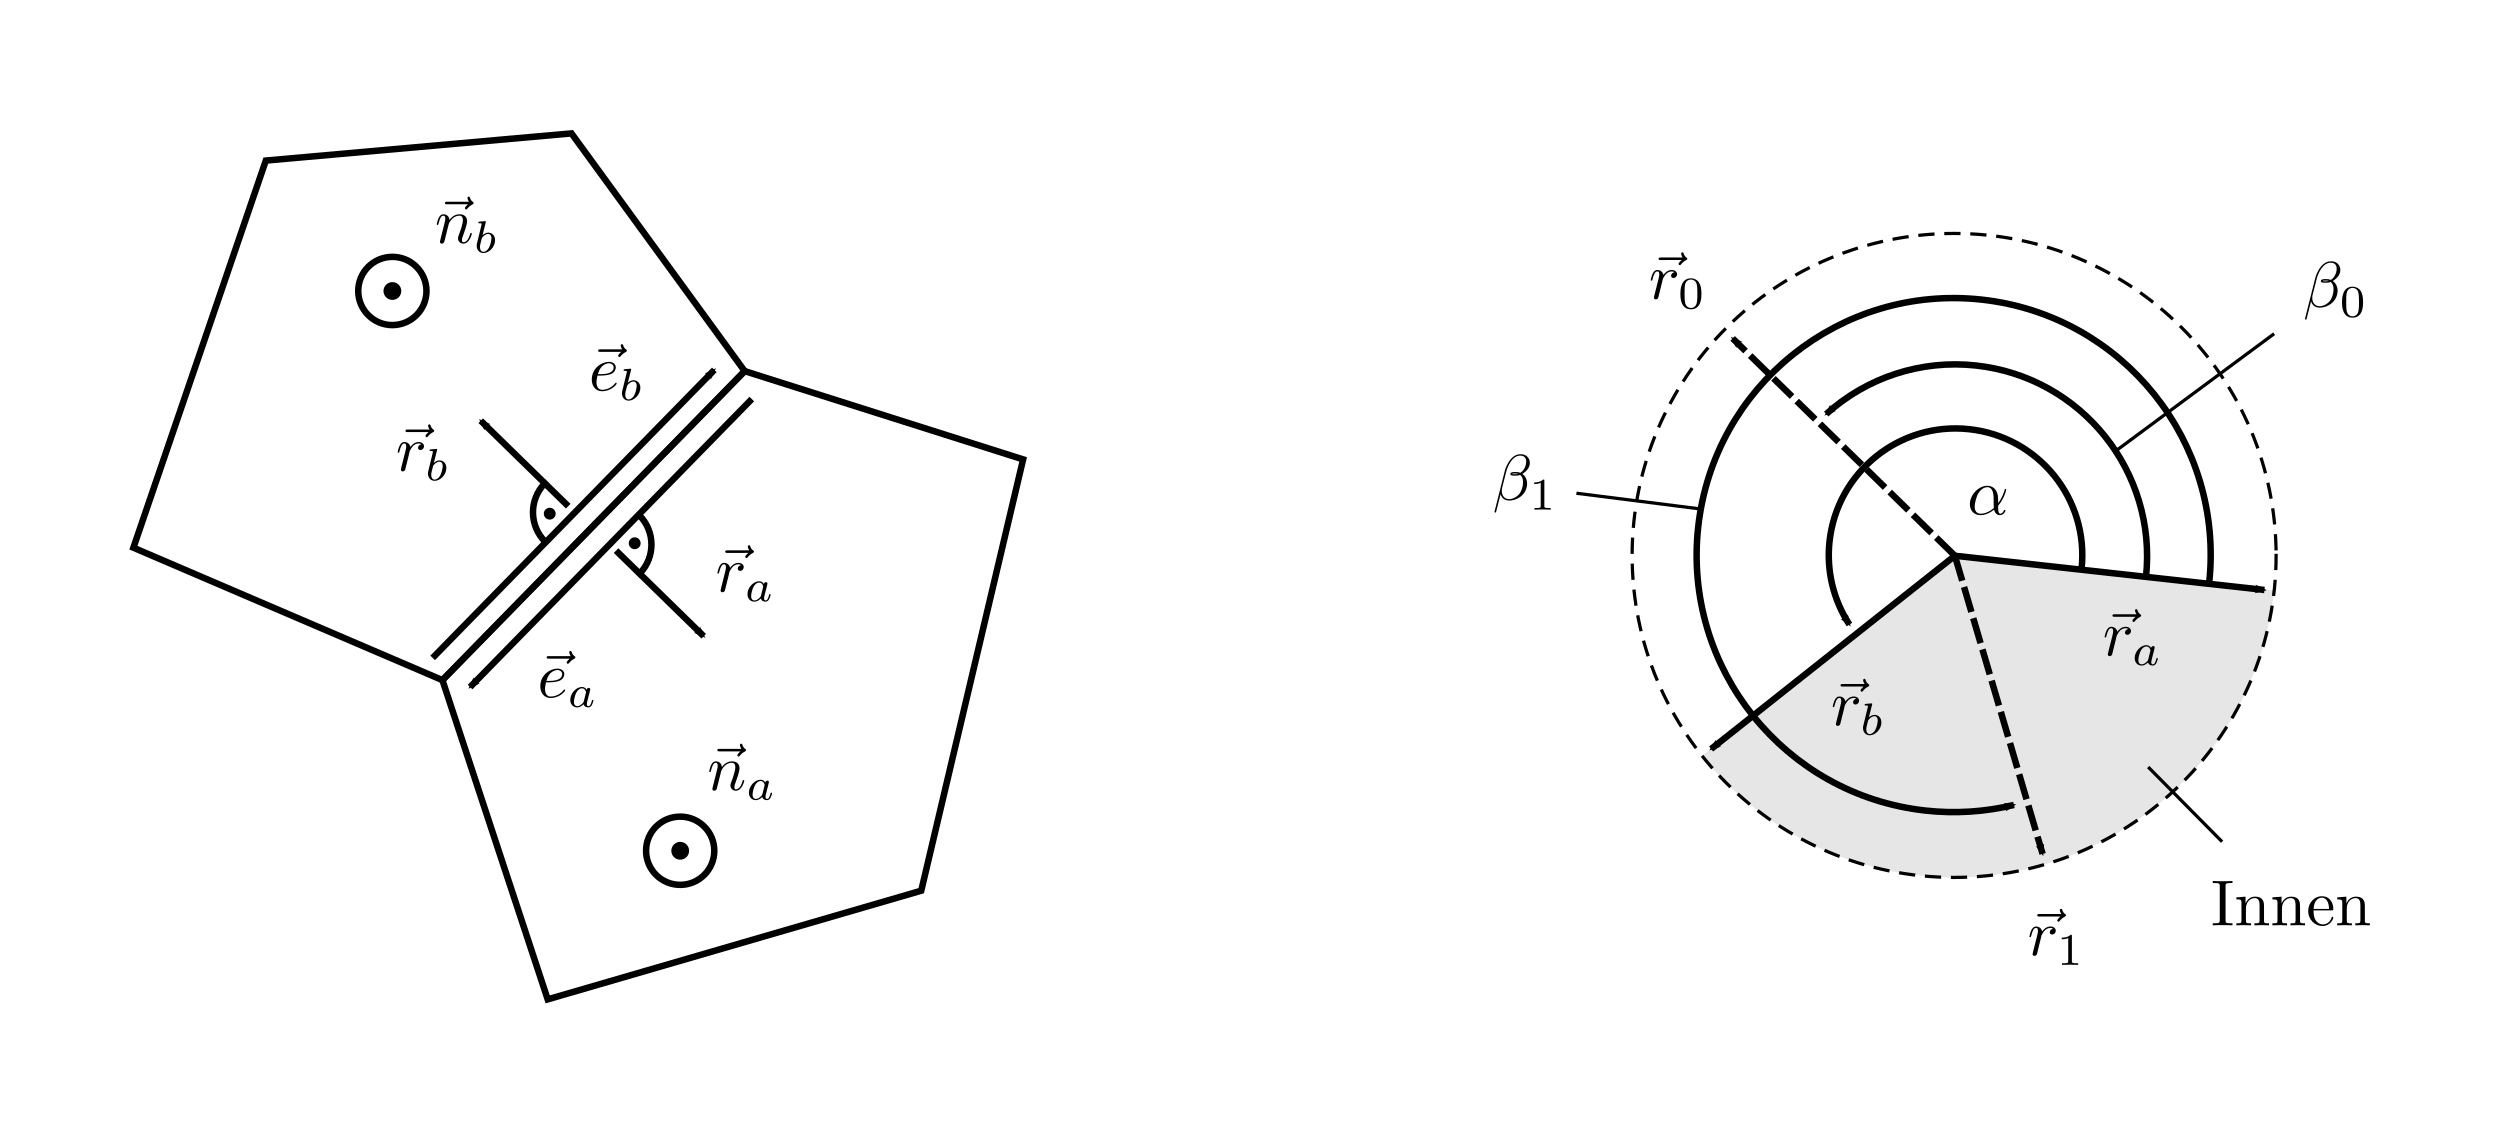 <?xml version="1.0" encoding="UTF-8" standalone="no"?>
<!-- Created with Inkscape (http://www.inkscape.org/) -->

<svg
   xmlns:ns0="http://www.iki.fi/pav/software/textext/"
   xmlns:dc="http://purl.org/dc/elements/1.1/"
   xmlns:cc="http://creativecommons.org/ns#"
   xmlns:rdf="http://www.w3.org/1999/02/22-rdf-syntax-ns#"
   xmlns:svg="http://www.w3.org/2000/svg"
   xmlns="http://www.w3.org/2000/svg"
   xmlns:xlink="http://www.w3.org/1999/xlink"
   xmlns:sodipodi="http://sodipodi.sourceforge.net/DTD/sodipodi-0.dtd"
   xmlns:inkscape="http://www.inkscape.org/namespaces/inkscape"
   width="384.198"
   height="174.08"
   id="svg2"
   version="1.1"
   inkscape:version="0.48.4 r9939"
   sodipodi:docname="boolean_kombination_regionen.svg">
  <sodipodi:namedview
     id="base"
     pagecolor="#ffffff"
     bordercolor="#666666"
     borderopacity="1.0"
     inkscape:pageopacity="0.0"
     inkscape:pageshadow="2"
     inkscape:zoom="0.92"
     inkscape:cx="370.6909"
     inkscape:cy="-38.828951"
     inkscape:document-units="px"
     inkscape:current-layer="layer1"
     showgrid="false"
     inkscape:object-nodes="true"
     inkscape:snap-object-midpoints="true"
     inkscape:object-paths="true"
     inkscape:snap-smooth-nodes="false"
     inkscape:window-width="923"
     inkscape:window-height="768"
     inkscape:window-x="907"
     inkscape:window-y="151"
     inkscape:window-maximized="0"
     showguides="false"
     inkscape:guide-bbox="true"
     fit-margin-top="20"
     fit-margin-left="20"
     fit-margin-right="20"
     fit-margin-bottom="20">
    <sodipodi:guide
       orientation="1,0"
       position="314.708,143.886"
       id="guide4273" />
    <sodipodi:guide
       orientation="0,1"
       position="265.208,94.386"
       id="guide4275" />
  </sodipodi:namedview>
  <defs
     id="defs4">
    <marker
       inkscape:stockid="Arrow2Mend"
       orient="auto"
       refY="0"
       refX="0"
       id="Arrow2Mend"
       style="overflow:visible">
      <path
         id="path3824"
         style="fill-rule:evenodd;stroke-width:0.625;stroke-linejoin:round"
         d="M 8.719,4.034 -2.207,0.016 8.719,-4.002 c -1.745,2.372 -1.735,5.617 -6e-7,8.035 z"
         transform="scale(-0.6,-0.6)"
         inkscape:connector-curvature="0" />
    </marker>
    <marker
       inkscape:stockid="Arrow2Mend"
       orient="auto"
       refY="0"
       refX="0"
       id="Arrow2Mend-2"
       style="overflow:visible">
      <path
         inkscape:connector-curvature="0"
         id="path3824-1"
         style="fill-rule:evenodd;stroke-width:0.625;stroke-linejoin:round"
         d="M 8.719,4.034 -2.207,0.016 8.719,-4.002 c -1.745,2.372 -1.735,5.617 -6e-7,8.035 z"
         transform="scale(-0.6,-0.6)" />
    </marker>
  </defs>
  <g
     inkscape:label="Ebene 1"
     inkscape:groupmode="layer"
     id="layer1"
     transform="translate(-51.221,-38.882)">
    <path
       transform="matrix(0.949,0,0,0.949,5.143,-25.096)"
       d="m 416.83,163.063 c -3.148,28.625 -28.906,49.278 -57.531,46.13 -13.825,-1.521 -26.47,-8.501 -35.123,-19.391 L 365,157.362 z"
       sodipodi:ry="52.142857"
       sodipodi:rx="52.142857"
       sodipodi:cy="157.36218"
       sodipodi:cx="365"
       id="path6083"
       style="fill:#e6e6e6;stroke:none"
       sodipodi:type="arc"
       sodipodi:start="0.10954464"
       sodipodi:end="2.4701315" />
    <path
       style="fill:none;stroke:#000000;stroke-width:1px;stroke-linecap:butt;stroke-linejoin:miter;stroke-opacity:1"
       d="M 165.659,95.914 139.043,59.382 92.074,63.557 71.721,123.052 119.212,143.405 z"
       id="path2985"
       inkscape:connector-curvature="0"
       sodipodi:nodetypes="cccccc" />
    <path
       sodipodi:nodetypes="cccccc"
       inkscape:connector-curvature="0"
       id="path2987"
       d="m 119.212,143.405 16.178,49.057 57.407,-16.7 15.656,-66.279 -42.794,-13.569 z"
       style="fill:none;stroke:#000000;stroke-width:1px;stroke-linecap:butt;stroke-linejoin:miter;stroke-opacity:1" />
    <g
       id="g2995"
       transform="matrix(0.912,0,0,0.912,6.317,5.232)">
      <path
         transform="matrix(0.947,0,0,0.947,5.769,5.226)"
         d="m 121.786,85.219 c 0,3.353 -2.718,6.071 -6.071,6.071 -3.353,0 -6.071,-2.718 -6.071,-6.071 0,-3.353 2.718,-6.071 6.071,-6.071 3.353,0 6.071,2.718 6.071,6.071 z"
         sodipodi:ry="6.0714288"
         sodipodi:rx="6.0714288"
         sodipodi:cy="85.219322"
         sodipodi:cx="115.71429"
         id="path2991"
         style="fill:none;stroke:#000000;stroke-width:1.158"
         sodipodi:type="arc" />
      <path
         d="m 116.857,85.934 c 0,0.828 -0.672,1.5 -1.5,1.5 -0.828,0 -1.5,-0.672 -1.5,-1.5 0,-0.828 0.672,-1.5 1.5,-1.5 0.828,0 1.5,0.672 1.5,1.5 z"
         sodipodi:ry="1.5"
         sodipodi:rx="1.5"
         sodipodi:cy="85.933609"
         sodipodi:cx="115.35714"
         style="fill:#000000;stroke:none"
         id="path2993"
         sodipodi:type="arc" />
    </g>
    <g
       transform="matrix(0.912,0,0,0.912,50.551,91.257)"
       id="g2995-6">
      <path
         transform="matrix(0.947,0,0,0.947,5.769,5.226)"
         d="m 121.786,85.219 c 0,3.353 -2.718,6.071 -6.071,6.071 -3.353,0 -6.071,-2.718 -6.071,-6.071 0,-3.353 2.718,-6.071 6.071,-6.071 3.353,0 6.071,2.718 6.071,6.071 z"
         sodipodi:ry="6.0714288"
         sodipodi:rx="6.0714288"
         sodipodi:cy="85.219322"
         sodipodi:cx="115.71429"
         id="path2991-7"
         style="fill:none;stroke:#000000;stroke-width:1.158"
         sodipodi:type="arc" />
      <path
         d="m 116.857,85.934 c 0,0.828 -0.672,1.5 -1.5,1.5 -0.828,0 -1.5,-0.672 -1.5,-1.5 0,-0.828 0.672,-1.5 1.5,-1.5 0.828,0 1.5,0.672 1.5,1.5 z"
         sodipodi:ry="1.5"
         sodipodi:rx="1.5"
         sodipodi:cy="85.933609"
         sodipodi:cx="115.35714"
         style="fill:#000000;stroke:none"
         id="path2993-6"
         sodipodi:type="arc" />
    </g>
    <path
       style="fill:none;stroke:#000000;stroke-width:1px;stroke-linecap:butt;stroke-linejoin:miter;stroke-opacity:1;marker-end:url(#Arrow2Mend)"
       d="M 117.71,139.986 160.999,95.723"
       id="path3023"
       inkscape:connector-curvature="0" />
    <path
       inkscape:connector-curvature="0"
       id="path4237"
       d="M 166.755,100.207 123.466,144.47"
       style="fill:none;stroke:#000000;stroke-width:1px;stroke-linecap:butt;stroke-linejoin:miter;stroke-opacity:1;marker-end:url(#Arrow2Mend)" />
    <path
       inkscape:connector-curvature="0"
       id="path4239"
       d="M 138.545,116.671 125.101,103.537"
       style="fill:none;stroke:#000000;stroke-width:1px;stroke-linecap:butt;stroke-linejoin:miter;stroke-opacity:1;marker-end:url(#Arrow2Mend)" />
    <path
       style="fill:none;stroke:#000000;stroke-width:1px;stroke-linecap:butt;stroke-linejoin:miter;stroke-opacity:1;marker-end:url(#Arrow2Mend)"
       d="m 145.896,123.5 13.467,13.156"
       id="path4241"
       inkscape:connector-curvature="0" />
    <path
       sodipodi:type="arc"
       style="fill:none;stroke:#000000;stroke-width:0.597;stroke-linecap:square;stroke-linejoin:miter;stroke-miterlimit:4;stroke-opacity:1;stroke-dasharray:none"
       id="path4243"
       sodipodi:cx="151.98985"
       sodipodi:cy="128.64735"
       sodipodi:rx="3.8137248"
       sodipodi:ry="3.8137248"
       d="m 154.687,125.951 c 1.471,1.471 1.492,3.849 0.047,5.345"
       transform="matrix(1.674,0,0,1.674,-109.481,-92.781)"
       sodipodi:start="5.4977871"
       sodipodi:end="7.0508966"
       sodipodi:open="true" />
    <path
       sodipodi:type="arc"
       id="path4263"
       style="fill:#000000;stroke:none"
       sodipodi:cx="155.7529"
       sodipodi:cy="128.70395"
       sodipodi:rx="1.5"
       sodipodi:ry="1.5"
       d="m 157.253,128.704 c 0,0.828 -0.672,1.5 -1.5,1.5 -0.828,0 -1.5,-0.672 -1.5,-1.5 0,-0.828 0.672,-1.5 1.5,-1.5 0.828,0 1.5,0.672 1.5,1.5 z"
       transform="matrix(0.608,0,0,0.608,54.061,44.117)" />
    <path
       sodipodi:type="arc"
       style="fill:none;stroke:#000000;stroke-width:0.597;stroke-linecap:square;stroke-linejoin:miter;stroke-miterlimit:4;stroke-opacity:1;stroke-dasharray:none"
       id="path4243-7"
       sodipodi:cx="151.98985"
       sodipodi:cy="128.64735"
       sodipodi:rx="3.8137248"
       sodipodi:ry="3.8137248"
       d="m 154.687,125.951 c 1.471,1.471 1.492,3.849 0.047,5.345"
       transform="matrix(-1.674,0,0,-1.674,393.946,332.974)"
       sodipodi:start="5.4977871"
       sodipodi:end="7.0508966"
       sodipodi:open="true" />
    <path
       sodipodi:type="arc"
       id="path4263-9"
       style="fill:#000000;stroke:none"
       sodipodi:cx="155.7529"
       sodipodi:cy="128.70395"
       sodipodi:rx="1.5"
       sodipodi:ry="1.5"
       d="m 157.253,128.704 c 0,0.828 -0.672,1.5 -1.5,1.5 -0.828,0 -1.5,-0.672 -1.5,-1.5 0,-0.828 0.672,-1.5 1.5,-1.5 0.828,0 1.5,0.672 1.5,1.5 z"
       transform="matrix(-0.608,0,0,-0.608,230.404,196.076)" />
    <g
       transform="translate(-63.521,25.526)"
       ns0:text="$\\vec n_a$"
       ns0:preamble=""
       id="g3023">
      <defs
         id="defs3025">
        <g
           id="g3027">
          <symbol
             style="overflow:visible"
             overflow="visible"
             id="textext-9eb0dc9b-0">
            <path
               inkscape:connector-curvature="0"
               style="stroke:none"
               d="m 5.359,-5.938 c -0.141,0.141 -0.469,0.422 -0.469,0.594 0,0.094 0.094,0.203 0.188,0.203 0.094,0 0.141,-0.078 0.203,-0.141 C 5.391,-5.422 5.625,-5.703 6.062,-5.922 6.125,-5.969 6.234,-6.016 6.234,-6.125 6.234,-6.234 6.156,-6.281 6.094,-6.328 5.875,-6.484 5.766,-6.656 5.688,-6.891 5.656,-6.984 5.625,-7.125 5.484,-7.125 c -0.141,0 -0.203,0.141 -0.203,0.219 0,0.047 0.078,0.359 0.234,0.578 l -3.359,0 c -0.156,0 -0.344,0 -0.344,0.203 0,0.188 0.188,0.188 0.344,0.188 z m 0,0"
               id="path3030" />
          </symbol>
          <symbol
             style="overflow:visible"
             overflow="visible"
             id="textext-9eb0dc9b-1">
            <path
               inkscape:connector-curvature="0"
               style="stroke:none"
               d="m 0.875,-0.594 c -0.031,0.156 -0.094,0.391 -0.094,0.438 0,0.172 0.141,0.266 0.297,0.266 0.125,0 0.297,-0.078 0.375,-0.281 0,-0.016 0.125,-0.484 0.188,-0.734 l 0.219,-0.891 C 1.906,-2.031 1.969,-2.25 2.031,-2.469 c 0.031,-0.172 0.109,-0.469 0.125,-0.5 0.141,-0.312 0.672,-1.219 1.625,-1.219 0.453,0 0.531,0.375 0.531,0.703 0,0.609 -0.484,1.891 -0.641,2.312 C 3.578,-0.938 3.562,-0.812 3.562,-0.703 c 0,0.469 0.359,0.812 0.828,0.812 0.938,0 1.297,-1.453 1.297,-1.531 0,-0.109 -0.078,-0.109 -0.109,-0.109 -0.109,0 -0.109,0.031 -0.156,0.188 -0.203,0.672 -0.531,1.234 -1.016,1.234 -0.172,0 -0.234,-0.094 -0.234,-0.328 0,-0.25 0.078,-0.484 0.172,-0.703 0.188,-0.531 0.609,-1.625 0.609,-2.203 0,-0.656 -0.422,-1.062 -1.141,-1.062 -0.906,0 -1.391,0.641 -1.562,0.875 -0.047,-0.562 -0.453,-0.875 -0.922,-0.875 -0.453,0 -0.641,0.391 -0.734,0.562 C 0.422,-3.5 0.297,-2.906 0.297,-2.875 c 0,0.109 0.094,0.109 0.109,0.109 0.109,0 0.109,-0.016 0.172,-0.234 0.172,-0.703 0.375,-1.188 0.734,-1.188 0.188,0 0.297,0.125 0.297,0.453 0,0.219 -0.031,0.328 -0.156,0.844 z m 0,0"
               id="path3033" />
          </symbol>
          <symbol
             style="overflow:visible"
             overflow="visible"
             id="textext-9eb0dc9b-2">
            <path
               inkscape:connector-curvature="0"
               style="stroke:none"
               d="m 2.938,-2.656 c -0.141,-0.234 -0.375,-0.422 -0.719,-0.422 -0.891,0 -1.797,0.984 -1.797,1.984 0,0.688 0.453,1.156 1.062,1.156 0.375,0 0.703,-0.203 0.984,-0.484 C 2.594,0 3,0.062 3.188,0.062 c 0.25,0 0.422,-0.141 0.547,-0.359 0.156,-0.281 0.25,-0.672 0.25,-0.703 0,-0.094 -0.094,-0.094 -0.109,-0.094 -0.109,0 -0.109,0.031 -0.156,0.219 C 3.625,-0.531 3.5,-0.125 3.203,-0.125 3.031,-0.125 2.969,-0.281 2.969,-0.469 c 0,-0.109 0.062,-0.375 0.109,-0.547 0.047,-0.188 0.125,-0.469 0.156,-0.625 L 3.375,-2.172 C 3.422,-2.359 3.5,-2.688 3.5,-2.719 3.5,-2.875 3.375,-2.938 3.266,-2.938 c -0.125,0 -0.281,0.078 -0.328,0.281 z M 2.5,-0.875 C 2.453,-0.672 2.297,-0.531 2.141,-0.406 2.078,-0.344 1.797,-0.125 1.5,-0.125 c -0.266,0 -0.516,-0.188 -0.516,-0.672 0,-0.375 0.203,-1.141 0.375,-1.422 0.312,-0.562 0.672,-0.656 0.859,-0.656 0.484,0 0.625,0.531 0.625,0.609 0,0.016 -0.016,0.078 -0.016,0.094 z m 0,0"
               id="path3036" />
          </symbol>
        </g>
      </defs>
      <g
         id="textext-9eb0dc9b-3">
        <g
           style="fill:#000000;fill-opacity:1"
           id="g3039">
          <use
             height="1052.362"
             width="744.094"
             xlink:href="#textext-9eb0dc9b-0"
             x="223.165"
             y="134.765"
             id="use3041" />
        </g>
        <g
           style="fill:#000000;fill-opacity:1"
           id="g3043">
          <use
             height="1052.362"
             width="744.094"
             xlink:href="#textext-9eb0dc9b-1"
             x="223.434"
             y="134.765"
             id="use3045" />
        </g>
        <g
           style="fill:#000000;fill-opacity:1"
           id="g3047">
          <use
             height="1052.362"
             width="744.094"
             xlink:href="#textext-9eb0dc9b-2"
             x="229.412"
             y="136.259"
             id="use3049" />
        </g>
      </g>
    </g>
    <g
       id="g3190"
       transform="translate(-105.389,-58.551)"
       ns0:preamble=""
       ns0:text="$\\vec n_b$">
      <defs
         id="defs3192">
        <g
           id="g3194">
          <symbol
             id="textext-7c19071f-0"
             overflow="visible"
             style="overflow:visible">
            <path
               id="path3197"
               d="m 5.359,-5.938 c -0.141,0.141 -0.469,0.422 -0.469,0.594 0,0.094 0.094,0.203 0.188,0.203 0.094,0 0.141,-0.078 0.203,-0.141 C 5.391,-5.422 5.625,-5.703 6.062,-5.922 6.125,-5.969 6.234,-6.016 6.234,-6.125 6.234,-6.234 6.156,-6.281 6.094,-6.328 5.875,-6.484 5.766,-6.656 5.688,-6.891 5.656,-6.984 5.625,-7.125 5.484,-7.125 c -0.141,0 -0.203,0.141 -0.203,0.219 0,0.047 0.078,0.359 0.234,0.578 l -3.359,0 c -0.156,0 -0.344,0 -0.344,0.203 0,0.188 0.188,0.188 0.344,0.188 z m 0,0"
               style="stroke:none"
               inkscape:connector-curvature="0" />
          </symbol>
          <symbol
             id="textext-7c19071f-1"
             overflow="visible"
             style="overflow:visible">
            <path
               id="path3200"
               d="m 0.875,-0.594 c -0.031,0.156 -0.094,0.391 -0.094,0.438 0,0.172 0.141,0.266 0.297,0.266 0.125,0 0.297,-0.078 0.375,-0.281 0,-0.016 0.125,-0.484 0.188,-0.734 l 0.219,-0.891 C 1.906,-2.031 1.969,-2.25 2.031,-2.469 c 0.031,-0.172 0.109,-0.469 0.125,-0.5 0.141,-0.312 0.672,-1.219 1.625,-1.219 0.453,0 0.531,0.375 0.531,0.703 0,0.609 -0.484,1.891 -0.641,2.312 C 3.578,-0.938 3.562,-0.812 3.562,-0.703 c 0,0.469 0.359,0.812 0.828,0.812 0.938,0 1.297,-1.453 1.297,-1.531 0,-0.109 -0.078,-0.109 -0.109,-0.109 -0.109,0 -0.109,0.031 -0.156,0.188 -0.203,0.672 -0.531,1.234 -1.016,1.234 -0.172,0 -0.234,-0.094 -0.234,-0.328 0,-0.25 0.078,-0.484 0.172,-0.703 0.188,-0.531 0.609,-1.625 0.609,-2.203 0,-0.656 -0.422,-1.062 -1.141,-1.062 -0.906,0 -1.391,0.641 -1.562,0.875 -0.047,-0.562 -0.453,-0.875 -0.922,-0.875 -0.453,0 -0.641,0.391 -0.734,0.562 C 0.422,-3.5 0.297,-2.906 0.297,-2.875 c 0,0.109 0.094,0.109 0.109,0.109 0.109,0 0.109,-0.016 0.172,-0.234 0.172,-0.703 0.375,-1.188 0.734,-1.188 0.188,0 0.297,0.125 0.297,0.453 0,0.219 -0.031,0.328 -0.156,0.844 z m 0,0"
               style="stroke:none"
               inkscape:connector-curvature="0" />
          </symbol>
          <symbol
             id="textext-7c19071f-2"
             overflow="visible"
             style="overflow:visible">
            <path
               id="path3203"
               d="m 1.844,-4.625 c 0,-0.016 0.031,-0.109 0.031,-0.109 0,-0.047 -0.031,-0.109 -0.125,-0.109 -0.141,0 -0.719,0.062 -0.891,0.078 -0.047,0 -0.156,0.016 -0.156,0.156 0,0.094 0.109,0.094 0.188,0.094 0.328,0 0.328,0.062 0.328,0.109 0,0.047 -0.062,0.328 -0.109,0.484 l -0.156,0.641 c -0.062,0.25 -0.438,1.766 -0.453,1.859 -0.047,0.172 -0.047,0.266 -0.047,0.344 0,0.703 0.453,1.141 1.031,1.141 0.875,0 1.797,-0.938 1.797,-1.969 0,-0.812 -0.562,-1.172 -1.047,-1.172 -0.359,0 -0.672,0.203 -0.875,0.391 z m -0.359,4.5 c -0.328,0 -0.531,-0.297 -0.531,-0.719 0,-0.25 0.062,-0.484 0.266,-1.281 C 1.25,-2.25 1.25,-2.266 1.391,-2.422 1.656,-2.719 1.969,-2.875 2.219,-2.875 c 0.266,0 0.5,0.203 0.5,0.672 0,0.281 -0.141,1 -0.359,1.406 C 2.188,-0.453 1.844,-0.125 1.484,-0.125 z m 0,0"
               style="stroke:none"
               inkscape:connector-curvature="0" />
          </symbol>
        </g>
      </defs>
      <g
         id="textext-7c19071f-3">
        <g
           id="g3206"
           style="fill:#000000;fill-opacity:1">
          <use
             id="use3208"
             y="134.765"
             x="223.165"
             xlink:href="#textext-7c19071f-0"
             width="744.094"
             height="1052.362" />
        </g>
        <g
           id="g3210"
           style="fill:#000000;fill-opacity:1">
          <use
             id="use3212"
             y="134.765"
             x="223.434"
             xlink:href="#textext-7c19071f-1"
             width="744.094"
             height="1052.362" />
        </g>
        <g
           id="g3214"
           style="fill:#000000;fill-opacity:1">
          <use
             id="use3216"
             y="136.259"
             x="229.412"
             xlink:href="#textext-7c19071f-2"
             width="744.094"
             height="1052.362" />
        </g>
      </g>
    </g>
    <g
       ns0:text="$\\vec e_a$"
       ns0:preamble=""
       transform="translate(-89.635,11.274)"
       id="g3363">
      <defs
         id="defs3365">
        <g
           id="g3367">
          <symbol
             style="overflow:visible"
             overflow="visible"
             id="textext-a339c5a4-0">
            <path
               inkscape:connector-curvature="0"
               style="stroke:none"
               d="m 5.359,-5.938 c -0.141,0.141 -0.469,0.422 -0.469,0.594 0,0.094 0.094,0.203 0.188,0.203 0.094,0 0.141,-0.078 0.203,-0.141 C 5.391,-5.422 5.625,-5.703 6.062,-5.922 6.125,-5.969 6.234,-6.016 6.234,-6.125 6.234,-6.234 6.156,-6.281 6.094,-6.328 5.875,-6.484 5.766,-6.656 5.688,-6.891 5.656,-6.984 5.625,-7.125 5.484,-7.125 c -0.141,0 -0.203,0.141 -0.203,0.219 0,0.047 0.078,0.359 0.234,0.578 l -3.359,0 c -0.156,0 -0.344,0 -0.344,0.203 0,0.188 0.188,0.188 0.344,0.188 z m 0,0"
               id="path3370" />
          </symbol>
          <symbol
             style="overflow:visible"
             overflow="visible"
             id="textext-a339c5a4-1">
            <path
               inkscape:connector-curvature="0"
               style="stroke:none"
               d="m 1.859,-2.297 c 0.297,0 1.031,-0.031 1.531,-0.234 0.703,-0.297 0.75,-0.891 0.75,-1.031 0,-0.438 -0.375,-0.844 -1.062,-0.844 -1.109,0 -2.625,0.969 -2.625,2.719 0,1.016 0.594,1.797 1.578,1.797 1.422,0 2.25,-1.062 2.25,-1.172 0,-0.062 -0.047,-0.141 -0.109,-0.141 -0.062,0 -0.078,0.031 -0.141,0.109 -0.781,0.984 -1.875,0.984 -1.984,0.984 -0.781,0 -0.875,-0.844 -0.875,-1.156 0,-0.125 0.016,-0.422 0.156,-1.031 z m -0.469,-0.219 C 1.781,-4.031 2.812,-4.188 3.078,-4.188 c 0.453,0 0.734,0.297 0.734,0.625 0,1.047 -1.594,1.047 -2.016,1.047 z m 0,0"
               id="path3373" />
          </symbol>
          <symbol
             style="overflow:visible"
             overflow="visible"
             id="textext-a339c5a4-2">
            <path
               inkscape:connector-curvature="0"
               style="stroke:none"
               d="m 2.938,-2.656 c -0.141,-0.234 -0.375,-0.422 -0.719,-0.422 -0.891,0 -1.797,0.984 -1.797,1.984 0,0.688 0.453,1.156 1.062,1.156 0.375,0 0.703,-0.203 0.984,-0.484 C 2.594,0 3,0.062 3.188,0.062 c 0.25,0 0.422,-0.141 0.547,-0.359 0.156,-0.281 0.25,-0.672 0.25,-0.703 0,-0.094 -0.094,-0.094 -0.109,-0.094 -0.109,0 -0.109,0.031 -0.156,0.219 C 3.625,-0.531 3.5,-0.125 3.203,-0.125 3.031,-0.125 2.969,-0.281 2.969,-0.469 c 0,-0.109 0.062,-0.375 0.109,-0.547 0.047,-0.188 0.125,-0.469 0.156,-0.625 L 3.375,-2.172 C 3.422,-2.359 3.5,-2.688 3.5,-2.719 3.5,-2.875 3.375,-2.938 3.266,-2.938 c -0.125,0 -0.281,0.078 -0.328,0.281 z M 2.5,-0.875 C 2.453,-0.672 2.297,-0.531 2.141,-0.406 2.078,-0.344 1.797,-0.125 1.5,-0.125 c -0.266,0 -0.516,-0.188 -0.516,-0.672 0,-0.375 0.203,-1.141 0.375,-1.422 0.312,-0.562 0.672,-0.656 0.859,-0.656 0.484,0 0.625,0.531 0.625,0.609 0,0.016 -0.016,0.078 -0.016,0.094 z m 0,0"
               id="path3376" />
          </symbol>
        </g>
      </defs>
      <g
         id="textext-a339c5a4-3">
        <g
           style="fill:#000000;fill-opacity:1"
           id="g3379">
          <use
             height="1052.362"
             width="744.094"
             xlink:href="#textext-a339c5a4-0"
             x="223.048"
             y="134.765"
             id="use3381" />
        </g>
        <g
           style="fill:#000000;fill-opacity:1"
           id="g3383">
          <use
             height="1052.362"
             width="744.094"
             xlink:href="#textext-a339c5a4-1"
             x="223.437"
             y="134.765"
             id="use3385" />
        </g>
        <g
           style="fill:#000000;fill-opacity:1"
           id="g3387">
          <use
             height="1052.362"
             width="744.094"
             xlink:href="#textext-a339c5a4-2"
             x="228.071"
             y="136.259"
             id="use3389" />
        </g>
      </g>
    </g>
    <g
       id="g3594"
       transform="translate(-81.723,-35.869)"
       ns0:preamble=""
       ns0:text="$\\vec e_b$">
      <defs
         id="defs3596">
        <g
           id="g3598">
          <symbol
             style="overflow:visible"
             id="textext-f0e2fc62-0"
             overflow="visible">
            <path
               inkscape:connector-curvature="0"
               id="path3601"
               d="m 5.359,-5.938 c -0.141,0.141 -0.469,0.422 -0.469,0.594 0,0.094 0.094,0.203 0.188,0.203 0.094,0 0.141,-0.078 0.203,-0.141 C 5.391,-5.422 5.625,-5.703 6.062,-5.922 6.125,-5.969 6.234,-6.016 6.234,-6.125 6.234,-6.234 6.156,-6.281 6.094,-6.328 5.875,-6.484 5.766,-6.656 5.688,-6.891 5.656,-6.984 5.625,-7.125 5.484,-7.125 c -0.141,0 -0.203,0.141 -0.203,0.219 0,0.047 0.078,0.359 0.234,0.578 l -3.359,0 c -0.156,0 -0.344,0 -0.344,0.203 0,0.188 0.188,0.188 0.344,0.188 z m 0,0"
               style="stroke:none" />
          </symbol>
          <symbol
             style="overflow:visible"
             id="textext-f0e2fc62-1"
             overflow="visible">
            <path
               inkscape:connector-curvature="0"
               id="path3604"
               d="m 1.859,-2.297 c 0.297,0 1.031,-0.031 1.531,-0.234 0.703,-0.297 0.75,-0.891 0.75,-1.031 0,-0.438 -0.375,-0.844 -1.062,-0.844 -1.109,0 -2.625,0.969 -2.625,2.719 0,1.016 0.594,1.797 1.578,1.797 1.422,0 2.25,-1.062 2.25,-1.172 0,-0.062 -0.047,-0.141 -0.109,-0.141 -0.062,0 -0.078,0.031 -0.141,0.109 -0.781,0.984 -1.875,0.984 -1.984,0.984 -0.781,0 -0.875,-0.844 -0.875,-1.156 0,-0.125 0.016,-0.422 0.156,-1.031 z m -0.469,-0.219 C 1.781,-4.031 2.812,-4.188 3.078,-4.188 c 0.453,0 0.734,0.297 0.734,0.625 0,1.047 -1.594,1.047 -2.016,1.047 z m 0,0"
               style="stroke:none" />
          </symbol>
          <symbol
             style="overflow:visible"
             id="textext-f0e2fc62-2"
             overflow="visible">
            <path
               inkscape:connector-curvature="0"
               id="path3607"
               d="m 1.844,-4.625 c 0,-0.016 0.031,-0.109 0.031,-0.109 0,-0.047 -0.031,-0.109 -0.125,-0.109 -0.141,0 -0.719,0.062 -0.891,0.078 -0.047,0 -0.156,0.016 -0.156,0.156 0,0.094 0.109,0.094 0.188,0.094 0.328,0 0.328,0.062 0.328,0.109 0,0.047 -0.062,0.328 -0.109,0.484 l -0.156,0.641 c -0.062,0.25 -0.438,1.766 -0.453,1.859 -0.047,0.172 -0.047,0.266 -0.047,0.344 0,0.703 0.453,1.141 1.031,1.141 0.875,0 1.797,-0.938 1.797,-1.969 0,-0.812 -0.562,-1.172 -1.047,-1.172 -0.359,0 -0.672,0.203 -0.875,0.391 z m -0.359,4.5 c -0.328,0 -0.531,-0.297 -0.531,-0.719 0,-0.25 0.062,-0.484 0.266,-1.281 C 1.25,-2.25 1.25,-2.266 1.391,-2.422 1.656,-2.719 1.969,-2.875 2.219,-2.875 c 0.266,0 0.5,0.203 0.5,0.672 0,0.281 -0.141,1 -0.359,1.406 C 2.188,-0.453 1.844,-0.125 1.484,-0.125 z m 0,0"
               style="stroke:none" />
          </symbol>
        </g>
      </defs>
      <g
         id="textext-f0e2fc62-3">
        <g
           id="g3610"
           style="fill:#000000;fill-opacity:1">
          <use
             height="1052.362"
             width="744.094"
             id="use3612"
             y="134.765"
             x="223.048"
             xlink:href="#textext-f0e2fc62-0" />
        </g>
        <g
           id="g3614"
           style="fill:#000000;fill-opacity:1">
          <use
             height="1052.362"
             width="744.094"
             id="use3616"
             y="134.765"
             x="223.437"
             xlink:href="#textext-f0e2fc62-1" />
        </g>
        <g
           id="g3618"
           style="fill:#000000;fill-opacity:1">
          <use
             height="1052.362"
             width="744.094"
             id="use3620"
             y="136.259"
             x="228.071"
             xlink:href="#textext-f0e2fc62-2" />
        </g>
      </g>
    </g>
    <g
       ns0:text="$\\vec r_a$"
       ns0:preamble=""
       transform="translate(-62.258,-4.976)"
       id="g3831">
      <defs
         id="defs3833">
        <g
           id="g3835">
          <symbol
             style="overflow:visible"
             overflow="visible"
             id="textext-b4acec51-0">
            <path
               inkscape:connector-curvature="0"
               style="stroke:none"
               d="m 5.359,-5.938 c -0.141,0.141 -0.469,0.422 -0.469,0.594 0,0.094 0.094,0.203 0.188,0.203 0.094,0 0.141,-0.078 0.203,-0.141 C 5.391,-5.422 5.625,-5.703 6.062,-5.922 6.125,-5.969 6.234,-6.016 6.234,-6.125 6.234,-6.234 6.156,-6.281 6.094,-6.328 5.875,-6.484 5.766,-6.656 5.688,-6.891 5.656,-6.984 5.625,-7.125 5.484,-7.125 c -0.141,0 -0.203,0.141 -0.203,0.219 0,0.047 0.078,0.359 0.234,0.578 l -3.359,0 c -0.156,0 -0.344,0 -0.344,0.203 0,0.188 0.188,0.188 0.344,0.188 z m 0,0"
               id="path3838" />
          </symbol>
          <symbol
             style="overflow:visible"
             overflow="visible"
             id="textext-b4acec51-1">
            <path
               inkscape:connector-curvature="0"
               style="stroke:none"
               d="m 0.875,-0.594 c -0.031,0.156 -0.094,0.391 -0.094,0.438 0,0.172 0.141,0.266 0.297,0.266 0.125,0 0.297,-0.078 0.375,-0.281 C 1.469,-0.203 1.797,-1.562 1.844,-1.75 c 0.078,-0.328 0.266,-1.016 0.312,-1.297 0.047,-0.125 0.328,-0.594 0.562,-0.812 0.078,-0.062 0.375,-0.328 0.797,-0.328 0.266,0 0.406,0.125 0.422,0.125 -0.297,0.047 -0.516,0.281 -0.516,0.547 0,0.156 0.109,0.344 0.375,0.344 0.266,0 0.547,-0.234 0.547,-0.594 0,-0.344 -0.312,-0.641 -0.828,-0.641 C 2.875,-4.406 2.438,-3.922 2.25,-3.641 2.156,-4.094 1.797,-4.406 1.328,-4.406 0.875,-4.406 0.688,-4.016 0.594,-3.844 0.422,-3.5 0.297,-2.906 0.297,-2.875 c 0,0.109 0.094,0.109 0.109,0.109 0.109,0 0.109,-0.016 0.172,-0.234 0.172,-0.703 0.375,-1.188 0.734,-1.188 0.156,0 0.297,0.078 0.297,0.453 0,0.219 -0.031,0.328 -0.156,0.844 z m 0,0"
               id="path3841" />
          </symbol>
          <symbol
             style="overflow:visible"
             overflow="visible"
             id="textext-b4acec51-2">
            <path
               inkscape:connector-curvature="0"
               style="stroke:none"
               d="m 2.938,-2.656 c -0.141,-0.234 -0.375,-0.422 -0.719,-0.422 -0.891,0 -1.797,0.984 -1.797,1.984 0,0.688 0.453,1.156 1.062,1.156 0.375,0 0.703,-0.203 0.984,-0.484 C 2.594,0 3,0.062 3.188,0.062 c 0.25,0 0.422,-0.141 0.547,-0.359 0.156,-0.281 0.25,-0.672 0.25,-0.703 0,-0.094 -0.094,-0.094 -0.109,-0.094 -0.109,0 -0.109,0.031 -0.156,0.219 C 3.625,-0.531 3.5,-0.125 3.203,-0.125 3.031,-0.125 2.969,-0.281 2.969,-0.469 c 0,-0.109 0.062,-0.375 0.109,-0.547 0.047,-0.188 0.125,-0.469 0.156,-0.625 L 3.375,-2.172 C 3.422,-2.359 3.5,-2.688 3.5,-2.719 3.5,-2.875 3.375,-2.938 3.266,-2.938 c -0.125,0 -0.281,0.078 -0.328,0.281 z M 2.5,-0.875 C 2.453,-0.672 2.297,-0.531 2.141,-0.406 2.078,-0.344 1.797,-0.125 1.5,-0.125 c -0.266,0 -0.516,-0.188 -0.516,-0.672 0,-0.375 0.203,-1.141 0.375,-1.422 0.312,-0.562 0.672,-0.656 0.859,-0.656 0.484,0 0.625,0.531 0.625,0.609 0,0.016 -0.016,0.078 -0.016,0.094 z m 0,0"
               id="path3844" />
          </symbol>
        </g>
      </defs>
      <g
         id="textext-b4acec51-3">
        <g
           style="fill:#000000;fill-opacity:1"
           id="g3847">
          <use
             height="1052.362"
             width="744.094"
             xlink:href="#textext-b4acec51-0"
             x="223.114"
             y="134.765"
             id="use3849" />
        </g>
        <g
           style="fill:#000000;fill-opacity:1"
           id="g3851">
          <use
             height="1052.362"
             width="744.094"
             xlink:href="#textext-b4acec51-1"
             x="223.433"
             y="134.765"
             id="use3853" />
        </g>
        <g
           style="fill:#000000;fill-opacity:1"
           id="g3855">
          <use
             height="1052.362"
             width="744.094"
             xlink:href="#textext-b4acec51-2"
             x="227.927"
             y="136.259"
             id="use3857" />
        </g>
      </g>
    </g>
    <g
       id="g4126"
       transform="translate(-111.392,-23.547)"
       ns0:preamble=""
       ns0:text="$\\vec r_b$">
      <defs
         id="defs4128">
        <g
           id="g4130">
          <symbol
             id="textext-8350b2c7-0"
             overflow="visible"
             style="overflow:visible">
            <path
               id="path4133"
               d="m 5.359,-5.938 c -0.141,0.141 -0.469,0.422 -0.469,0.594 0,0.094 0.094,0.203 0.188,0.203 0.094,0 0.141,-0.078 0.203,-0.141 C 5.391,-5.422 5.625,-5.703 6.062,-5.922 6.125,-5.969 6.234,-6.016 6.234,-6.125 6.234,-6.234 6.156,-6.281 6.094,-6.328 5.875,-6.484 5.766,-6.656 5.688,-6.891 5.656,-6.984 5.625,-7.125 5.484,-7.125 c -0.141,0 -0.203,0.141 -0.203,0.219 0,0.047 0.078,0.359 0.234,0.578 l -3.359,0 c -0.156,0 -0.344,0 -0.344,0.203 0,0.188 0.188,0.188 0.344,0.188 z m 0,0"
               style="stroke:none"
               inkscape:connector-curvature="0" />
          </symbol>
          <symbol
             id="textext-8350b2c7-1"
             overflow="visible"
             style="overflow:visible">
            <path
               id="path4136"
               d="m 0.875,-0.594 c -0.031,0.156 -0.094,0.391 -0.094,0.438 0,0.172 0.141,0.266 0.297,0.266 0.125,0 0.297,-0.078 0.375,-0.281 C 1.469,-0.203 1.797,-1.562 1.844,-1.75 c 0.078,-0.328 0.266,-1.016 0.312,-1.297 0.047,-0.125 0.328,-0.594 0.562,-0.812 0.078,-0.062 0.375,-0.328 0.797,-0.328 0.266,0 0.406,0.125 0.422,0.125 -0.297,0.047 -0.516,0.281 -0.516,0.547 0,0.156 0.109,0.344 0.375,0.344 0.266,0 0.547,-0.234 0.547,-0.594 0,-0.344 -0.312,-0.641 -0.828,-0.641 C 2.875,-4.406 2.438,-3.922 2.25,-3.641 2.156,-4.094 1.797,-4.406 1.328,-4.406 0.875,-4.406 0.688,-4.016 0.594,-3.844 0.422,-3.5 0.297,-2.906 0.297,-2.875 c 0,0.109 0.094,0.109 0.109,0.109 0.109,0 0.109,-0.016 0.172,-0.234 0.172,-0.703 0.375,-1.188 0.734,-1.188 0.156,0 0.297,0.078 0.297,0.453 0,0.219 -0.031,0.328 -0.156,0.844 z m 0,0"
               style="stroke:none"
               inkscape:connector-curvature="0" />
          </symbol>
          <symbol
             id="textext-8350b2c7-2"
             overflow="visible"
             style="overflow:visible">
            <path
               id="path4139"
               d="m 1.844,-4.625 c 0,-0.016 0.031,-0.109 0.031,-0.109 0,-0.047 -0.031,-0.109 -0.125,-0.109 -0.141,0 -0.719,0.062 -0.891,0.078 -0.047,0 -0.156,0.016 -0.156,0.156 0,0.094 0.109,0.094 0.188,0.094 0.328,0 0.328,0.062 0.328,0.109 0,0.047 -0.062,0.328 -0.109,0.484 l -0.156,0.641 c -0.062,0.25 -0.438,1.766 -0.453,1.859 -0.047,0.172 -0.047,0.266 -0.047,0.344 0,0.703 0.453,1.141 1.031,1.141 0.875,0 1.797,-0.938 1.797,-1.969 0,-0.812 -0.562,-1.172 -1.047,-1.172 -0.359,0 -0.672,0.203 -0.875,0.391 z m -0.359,4.5 c -0.328,0 -0.531,-0.297 -0.531,-0.719 0,-0.25 0.062,-0.484 0.266,-1.281 C 1.25,-2.25 1.25,-2.266 1.391,-2.422 1.656,-2.719 1.969,-2.875 2.219,-2.875 c 0.266,0 0.5,0.203 0.5,0.672 0,0.281 -0.141,1 -0.359,1.406 C 2.188,-0.453 1.844,-0.125 1.484,-0.125 z m 0,0"
               style="stroke:none"
               inkscape:connector-curvature="0" />
          </symbol>
        </g>
      </defs>
      <g
         id="textext-8350b2c7-3">
        <g
           id="g4142"
           style="fill:#000000;fill-opacity:1">
          <use
             id="use4144"
             y="134.765"
             x="223.114"
             xlink:href="#textext-8350b2c7-0"
             width="744.094"
             height="1052.362" />
        </g>
        <g
           id="g4146"
           style="fill:#000000;fill-opacity:1">
          <use
             id="use4148"
             y="134.765"
             x="223.433"
             xlink:href="#textext-8350b2c7-1"
             width="744.094"
             height="1052.362" />
        </g>
        <g
           id="g4150"
           style="fill:#000000;fill-opacity:1">
          <use
             id="use4152"
             y="136.259"
             x="227.927"
             xlink:href="#textext-8350b2c7-2"
             width="744.094"
             height="1052.362" />
        </g>
      </g>
    </g>
    <path
       sodipodi:type="arc"
       style="fill:none;stroke:#000000;stroke-width:0.527;stroke-linecap:square;stroke-linejoin:miter;stroke-miterlimit:4;stroke-opacity:1;stroke-dasharray:2.107, 2.107;stroke-dashoffset:0"
       id="path4271"
       sodipodi:cx="365"
       sodipodi:cy="157.36218"
       sodipodi:rx="52.142857"
       sodipodi:ry="52.142857"
       d="m 417.143,157.362 c 0,28.798 -23.345,52.143 -52.143,52.143 -28.798,0 -52.143,-23.345 -52.143,-52.143 0,-28.798 23.345,-52.143 52.143,-52.143 28.798,0 52.143,23.345 52.143,52.143 z"
       transform="matrix(0.949,0,0,0.949,5.143,-25.096)" />
    <path
       style="fill:none;stroke:#000000;stroke-width:1px;stroke-linecap:butt;stroke-linejoin:miter;stroke-opacity:1;marker-end:url(#Arrow2Mend)"
       d="m 351.643,124.291 47.577,5.258"
       id="path4241-9"
       inkscape:connector-curvature="0"
       sodipodi:nodetypes="cc" />
    <path
       sodipodi:nodetypes="cc"
       inkscape:connector-curvature="0"
       id="path4301"
       d="m 351.643,124.291 -37.461,29.694"
       style="fill:none;stroke:#000000;stroke-width:1px;stroke-linecap:butt;stroke-linejoin:miter;stroke-opacity:1;marker-end:url(#Arrow2Mend)" />
    <g
       ns0:text="$\\vec r_a$"
       ns0:preamble=""
       transform="translate(150.929,4.846)"
       id="g3831-7">
      <defs
         id="defs3833-1">
        <g
           id="g3835-6">
          <symbol
             style="overflow:visible"
             overflow="visible"
             id="textext-b4acec51-0-9">
            <path
               inkscape:connector-curvature="0"
               style="stroke:none"
               d="m 5.359,-5.938 c -0.141,0.141 -0.469,0.422 -0.469,0.594 0,0.094 0.094,0.203 0.188,0.203 0.094,0 0.141,-0.078 0.203,-0.141 C 5.391,-5.422 5.625,-5.703 6.062,-5.922 6.125,-5.969 6.234,-6.016 6.234,-6.125 6.234,-6.234 6.156,-6.281 6.094,-6.328 5.875,-6.484 5.766,-6.656 5.688,-6.891 5.656,-6.984 5.625,-7.125 5.484,-7.125 c -0.141,0 -0.203,0.141 -0.203,0.219 0,0.047 0.078,0.359 0.234,0.578 l -3.359,0 c -0.156,0 -0.344,0 -0.344,0.203 0,0.188 0.188,0.188 0.344,0.188 z m 0,0"
               id="path3838-5" />
          </symbol>
          <symbol
             style="overflow:visible"
             overflow="visible"
             id="textext-b4acec51-1-4">
            <path
               inkscape:connector-curvature="0"
               style="stroke:none"
               d="m 0.875,-0.594 c -0.031,0.156 -0.094,0.391 -0.094,0.438 0,0.172 0.141,0.266 0.297,0.266 0.125,0 0.297,-0.078 0.375,-0.281 C 1.469,-0.203 1.797,-1.562 1.844,-1.75 c 0.078,-0.328 0.266,-1.016 0.312,-1.297 0.047,-0.125 0.328,-0.594 0.562,-0.812 0.078,-0.062 0.375,-0.328 0.797,-0.328 0.266,0 0.406,0.125 0.422,0.125 -0.297,0.047 -0.516,0.281 -0.516,0.547 0,0.156 0.109,0.344 0.375,0.344 0.266,0 0.547,-0.234 0.547,-0.594 0,-0.344 -0.312,-0.641 -0.828,-0.641 C 2.875,-4.406 2.438,-3.922 2.25,-3.641 2.156,-4.094 1.797,-4.406 1.328,-4.406 0.875,-4.406 0.688,-4.016 0.594,-3.844 0.422,-3.5 0.297,-2.906 0.297,-2.875 c 0,0.109 0.094,0.109 0.109,0.109 0.109,0 0.109,-0.016 0.172,-0.234 0.172,-0.703 0.375,-1.188 0.734,-1.188 0.156,0 0.297,0.078 0.297,0.453 0,0.219 -0.031,0.328 -0.156,0.844 z m 0,0"
               id="path3841-7" />
          </symbol>
          <symbol
             style="overflow:visible"
             overflow="visible"
             id="textext-b4acec51-2-8">
            <path
               inkscape:connector-curvature="0"
               style="stroke:none"
               d="m 2.938,-2.656 c -0.141,-0.234 -0.375,-0.422 -0.719,-0.422 -0.891,0 -1.797,0.984 -1.797,1.984 0,0.688 0.453,1.156 1.062,1.156 0.375,0 0.703,-0.203 0.984,-0.484 C 2.594,0 3,0.062 3.188,0.062 c 0.25,0 0.422,-0.141 0.547,-0.359 0.156,-0.281 0.25,-0.672 0.25,-0.703 0,-0.094 -0.094,-0.094 -0.109,-0.094 -0.109,0 -0.109,0.031 -0.156,0.219 C 3.625,-0.531 3.5,-0.125 3.203,-0.125 3.031,-0.125 2.969,-0.281 2.969,-0.469 c 0,-0.109 0.062,-0.375 0.109,-0.547 0.047,-0.188 0.125,-0.469 0.156,-0.625 L 3.375,-2.172 C 3.422,-2.359 3.5,-2.688 3.5,-2.719 3.5,-2.875 3.375,-2.938 3.266,-2.938 c -0.125,0 -0.281,0.078 -0.328,0.281 z M 2.5,-0.875 C 2.453,-0.672 2.297,-0.531 2.141,-0.406 2.078,-0.344 1.797,-0.125 1.5,-0.125 c -0.266,0 -0.516,-0.188 -0.516,-0.672 0,-0.375 0.203,-1.141 0.375,-1.422 0.312,-0.562 0.672,-0.656 0.859,-0.656 0.484,0 0.625,0.531 0.625,0.609 0,0.016 -0.016,0.078 -0.016,0.094 z m 0,0"
               id="path3844-5" />
          </symbol>
        </g>
      </defs>
      <g
         id="textext-b4acec51-3-6">
        <g
           style="fill:#000000;fill-opacity:1"
           id="g3847-9">
          <use
             height="1052.362"
             width="744.094"
             xlink:href="#textext-b4acec51-0-9"
             x="223.114"
             y="134.765"
             id="use3849-0" />
        </g>
        <g
           style="fill:#000000;fill-opacity:1"
           id="g3851-1">
          <use
             height="1052.362"
             width="744.094"
             xlink:href="#textext-b4acec51-1-4"
             x="223.433"
             y="134.765"
             id="use3853-7" />
        </g>
        <g
           style="fill:#000000;fill-opacity:1"
           id="g3855-3">
          <use
             height="1052.362"
             width="744.094"
             xlink:href="#textext-b4acec51-2-8"
             x="227.927"
             y="136.259"
             id="use3857-3" />
        </g>
      </g>
    </g>
    <g
       ns0:text="$\\vec r_b$"
       ns0:preamble=""
       transform="translate(109.144,15.56)"
       id="g4571">
      <defs
         id="defs4573">
        <g
           id="g4575">
          <symbol
             style="overflow:visible"
             overflow="visible"
             id="symbol4577">
            <path
               inkscape:connector-curvature="0"
               style="stroke:none"
               d="m 5.359,-5.938 c -0.141,0.141 -0.469,0.422 -0.469,0.594 0,0.094 0.094,0.203 0.188,0.203 0.094,0 0.141,-0.078 0.203,-0.141 C 5.391,-5.422 5.625,-5.703 6.062,-5.922 6.125,-5.969 6.234,-6.016 6.234,-6.125 6.234,-6.234 6.156,-6.281 6.094,-6.328 5.875,-6.484 5.766,-6.656 5.688,-6.891 5.656,-6.984 5.625,-7.125 5.484,-7.125 c -0.141,0 -0.203,0.141 -0.203,0.219 0,0.047 0.078,0.359 0.234,0.578 l -3.359,0 c -0.156,0 -0.344,0 -0.344,0.203 0,0.188 0.188,0.188 0.344,0.188 z m 0,0"
               id="path4579" />
          </symbol>
          <symbol
             style="overflow:visible"
             overflow="visible"
             id="symbol4581">
            <path
               inkscape:connector-curvature="0"
               style="stroke:none"
               d="m 0.875,-0.594 c -0.031,0.156 -0.094,0.391 -0.094,0.438 0,0.172 0.141,0.266 0.297,0.266 0.125,0 0.297,-0.078 0.375,-0.281 C 1.469,-0.203 1.797,-1.562 1.844,-1.75 c 0.078,-0.328 0.266,-1.016 0.312,-1.297 0.047,-0.125 0.328,-0.594 0.562,-0.812 0.078,-0.062 0.375,-0.328 0.797,-0.328 0.266,0 0.406,0.125 0.422,0.125 -0.297,0.047 -0.516,0.281 -0.516,0.547 0,0.156 0.109,0.344 0.375,0.344 0.266,0 0.547,-0.234 0.547,-0.594 0,-0.344 -0.312,-0.641 -0.828,-0.641 C 2.875,-4.406 2.438,-3.922 2.25,-3.641 2.156,-4.094 1.797,-4.406 1.328,-4.406 0.875,-4.406 0.688,-4.016 0.594,-3.844 0.422,-3.5 0.297,-2.906 0.297,-2.875 c 0,0.109 0.094,0.109 0.109,0.109 0.109,0 0.109,-0.016 0.172,-0.234 0.172,-0.703 0.375,-1.188 0.734,-1.188 0.156,0 0.297,0.078 0.297,0.453 0,0.219 -0.031,0.328 -0.156,0.844 z m 0,0"
               id="path4583" />
          </symbol>
          <symbol
             style="overflow:visible"
             overflow="visible"
             id="symbol4585">
            <path
               inkscape:connector-curvature="0"
               style="stroke:none"
               d="m 1.844,-4.625 c 0,-0.016 0.031,-0.109 0.031,-0.109 0,-0.047 -0.031,-0.109 -0.125,-0.109 -0.141,0 -0.719,0.062 -0.891,0.078 -0.047,0 -0.156,0.016 -0.156,0.156 0,0.094 0.109,0.094 0.188,0.094 0.328,0 0.328,0.062 0.328,0.109 0,0.047 -0.062,0.328 -0.109,0.484 l -0.156,0.641 c -0.062,0.25 -0.438,1.766 -0.453,1.859 -0.047,0.172 -0.047,0.266 -0.047,0.344 0,0.703 0.453,1.141 1.031,1.141 0.875,0 1.797,-0.938 1.797,-1.969 0,-0.812 -0.562,-1.172 -1.047,-1.172 -0.359,0 -0.672,0.203 -0.875,0.391 z m -0.359,4.5 c -0.328,0 -0.531,-0.297 -0.531,-0.719 0,-0.25 0.062,-0.484 0.266,-1.281 C 1.25,-2.25 1.25,-2.266 1.391,-2.422 1.656,-2.719 1.969,-2.875 2.219,-2.875 c 0.266,0 0.5,0.203 0.5,0.672 0,0.281 -0.141,1 -0.359,1.406 C 2.188,-0.453 1.844,-0.125 1.484,-0.125 z m 0,0"
               id="path4587" />
          </symbol>
        </g>
      </defs>
      <g
         id="g4589">
        <g
           style="fill:#000000;fill-opacity:1"
           id="g4591">
          <use
             height="1052.362"
             width="744.094"
             xlink:href="#textext-8350b2c7-0"
             x="223.114"
             y="134.765"
             id="use4593" />
        </g>
        <g
           style="fill:#000000;fill-opacity:1"
           id="g4595">
          <use
             height="1052.362"
             width="744.094"
             xlink:href="#textext-8350b2c7-1"
             x="223.433"
             y="134.765"
             id="use4597" />
        </g>
        <g
           style="fill:#000000;fill-opacity:1"
           id="g4599">
          <use
             height="1052.362"
             width="744.094"
             xlink:href="#textext-8350b2c7-2"
             x="227.927"
             y="136.259"
             id="use4601" />
        </g>
      </g>
    </g>
    <path
       style="fill:none;stroke:#000000;stroke-width:1;stroke-linecap:butt;stroke-linejoin:miter;stroke-miterlimit:4;stroke-opacity:1;stroke-dasharray:4, 1;stroke-dashoffset:0;marker-end:url(#Arrow2Mend)"
       d="M 351.643,124.291 317.493,90.894"
       id="path4759"
       inkscape:connector-curvature="0"
       sodipodi:nodetypes="cc" />
    <path
       sodipodi:nodetypes="cc"
       inkscape:connector-curvature="0"
       id="path5541"
       d="m 351.643,124.291 13.483,45.815"
       style="fill:none;stroke:#000000;stroke-width:1;stroke-linecap:butt;stroke-linejoin:miter;stroke-miterlimit:4;stroke-opacity:1;stroke-dasharray:4, 1;stroke-dashoffset:0;marker-end:url(#Arrow2Mend)" />
    <path
       transform="matrix(-0.313,0.204,0.204,0.313,433.889,0.493)"
       d="m 324.643,190.38 c -18.235,-22.289 -14.949,-55.14 7.34,-73.375 22.289,-18.235 55.14,-14.949 73.375,7.34 7.633,9.33 11.798,21.016 11.786,33.07"
       sodipodi:ry="52.142857"
       sodipodi:rx="52.142857"
       sodipodi:cy="157.36218"
       sodipodi:cx="365"
       id="path5543"
       style="fill:none;stroke:#000000;stroke-width:2.674;stroke-linecap:butt;stroke-linejoin:miter;stroke-miterlimit:4;stroke-opacity:1;stroke-dasharray:none;marker-end:url(#Arrow2Mend-2)"
       sodipodi:type="arc"
       sodipodi:start="2.455892"
       sodipodi:end="6.2841856"
       sodipodi:open="true" />
    <g
       id="g5890"
       ns0:preamble=""
       ns0:text="$\\alpha$"
       transform="translate(130.11,-16.825)">
      <defs
         id="defs5892">
        <g
           id="g5894">
          <symbol
             id="textext-9de250b6-0"
             overflow="visible"
             style="overflow:visible">
            <path
               id="path5897"
               d="m 4.75,-2.359 c 0,-1.562 -0.922,-2.047 -1.656,-2.047 -1.375,0 -2.688,1.422 -2.688,2.828 0,0.938 0.594,1.688 1.625,1.688 0.625,0 1.344,-0.234 2.094,-0.844 0.125,0.531 0.453,0.844 0.906,0.844 0.531,0 0.844,-0.547 0.844,-0.703 0,-0.078 -0.062,-0.109 -0.125,-0.109 -0.062,0 -0.094,0.031 -0.125,0.109 -0.188,0.484 -0.547,0.484 -0.562,0.484 -0.312,0 -0.312,-0.781 -0.312,-1.016 0,-0.203 0,-0.234 0.109,-0.344 C 5.797,-2.656 6,-3.812 6,-3.812 6,-3.844 5.984,-3.922 5.875,-3.922 c -0.094,0 -0.094,0.031 -0.141,0.219 -0.188,0.625 -0.516,1.375 -0.984,1.969 z m -0.656,1.375 c -0.891,0.766 -1.656,0.875 -2.047,0.875 -0.594,0 -0.906,-0.453 -0.906,-1.094 0,-0.484 0.266,-1.562 0.578,-2.062 C 2.188,-4 2.734,-4.188 3.078,-4.188 c 0.984,0 0.984,1.312 0.984,2.078 0,0.375 0,0.953 0.031,1.125 z m 0,0"
               style="stroke:none"
               inkscape:connector-curvature="0" />
          </symbol>
        </g>
      </defs>
      <g
         id="textext-9de250b6-1">
        <g
           id="g5900"
           style="fill:#000000;fill-opacity:1">
          <use
             id="use5902"
             y="134.765"
             x="223.432"
             xlink:href="#textext-9de250b6-0"
             width="744.094"
             height="1052.362" />
        </g>
      </g>
    </g>
    <path
       sodipodi:type="arc"
       style="fill:none;stroke:#000000;stroke-width:1.768;stroke-linecap:butt;stroke-linejoin:miter;stroke-miterlimit:4;stroke-opacity:1;stroke-dasharray:none;marker-end:url(#Arrow2Mend-2)"
       id="path6079"
       sodipodi:cx="365"
       sodipodi:cy="157.36218"
       sodipodi:rx="52.142857"
       sodipodi:ry="52.142857"
       d="m 324.666,190.408 c -18.251,-22.276 -14.987,-55.129 7.289,-73.38 11.53,-9.446 26.551,-13.507 41.27,-11.156"
       transform="matrix(-0.474,0.309,0.309,0.474,476.066,-62.993)"
       sodipodi:start="2.4552002"
       sodipodi:end="4.8707836"
       sodipodi:open="true" />
    <path
       transform="matrix(-0.635,0.413,0.413,0.635,518.243,-126.48)"
       d="m 324.665,190.407 c -18.25,-22.277 -14.986,-55.13 7.291,-73.38 22.277,-18.25 55.13,-14.986 73.38,7.291 18.25,22.277 14.986,55.13 -7.291,73.38 -4.671,3.827 -9.972,6.814 -15.666,8.826"
       sodipodi:ry="52.142857"
       sodipodi:rx="52.142857"
       sodipodi:cy="157.36218"
       sodipodi:cx="365"
       id="path6081"
       style="fill:none;stroke:#000000;stroke-width:1.32;stroke-linecap:butt;stroke-linejoin:miter;stroke-miterlimit:4;stroke-opacity:1;stroke-dasharray:none;marker-end:url(#Arrow2Mend-2)"
       sodipodi:type="arc"
       sodipodi:start="2.455226"
       sodipodi:end="7.514188"
       sodipodi:open="true" />
    <g
       transform="translate(167.563,46.32)"
       ns0:text="Innen"
       ns0:preamble=""
       id="g6257">
      <defs
         id="defs6259">
        <g
           id="g6261">
          <symbol
             style="overflow:visible"
             overflow="visible"
             id="textext-fc369cb0-0">
            <path
               inkscape:connector-curvature="0"
               style="stroke:none"
               d="M 2.25,-6.031 C 2.25,-6.391 2.266,-6.5 3.062,-6.5 l 0.25,0 0,-0.312 c -0.344,0.031 -1.125,0.031 -1.516,0.031 -0.375,0 -1.172,0 -1.516,-0.031 l 0,0.312 0.25,0 c 0.797,0 0.828,0.109 0.828,0.469 l 0,5.25 c 0,0.359 -0.031,0.469 -0.828,0.469 l -0.25,0 0,0.312 c 0.344,-0.031 1.141,-0.031 1.516,-0.031 0.391,0 1.172,0 1.516,0.031 l 0,-0.312 -0.25,0 C 2.266,-0.312 2.25,-0.422 2.25,-0.781 z m 0,0"
               id="path6264" />
          </symbol>
          <symbol
             style="overflow:visible"
             overflow="visible"
             id="textext-fc369cb0-1">
            <path
               inkscape:connector-curvature="0"
               style="stroke:none"
               d="m 1.094,-3.422 0,2.672 c 0,0.438 -0.109,0.438 -0.781,0.438 l 0,0.312 c 0.359,-0.016 0.859,-0.031 1.141,-0.031 0.25,0 0.766,0.016 1.109,0.031 l 0,-0.312 c -0.672,0 -0.781,0 -0.781,-0.438 l 0,-1.844 C 1.781,-3.625 2.5,-4.188 3.125,-4.188 c 0.641,0 0.75,0.531 0.75,1.109 l 0,2.328 c 0,0.438 -0.109,0.438 -0.781,0.438 l 0,0.312 c 0.344,-0.016 0.859,-0.031 1.125,-0.031 0.25,0 0.781,0.016 1.109,0.031 l 0,-0.312 c -0.516,0 -0.766,0 -0.766,-0.297 l 0,-1.906 c 0,-0.859 0,-1.156 -0.312,-1.516 -0.141,-0.172 -0.469,-0.375 -1.047,-0.375 C 2.469,-4.406 2,-3.984 1.719,-3.359 l 0,-1.047 -1.406,0.109 0,0.312 c 0.703,0 0.781,0.062 0.781,0.562 z m 0,0"
               id="path6267" />
          </symbol>
          <symbol
             style="overflow:visible"
             overflow="visible"
             id="textext-fc369cb0-2">
            <path
               inkscape:connector-curvature="0"
               style="stroke:none"
               d="M 1.109,-2.516 C 1.172,-4 2.016,-4.25 2.359,-4.25 c 1.016,0 1.125,1.344 1.125,1.734 z m 0,0.219 2.781,0 c 0.219,0 0.25,0 0.25,-0.219 0,-0.984 -0.547,-1.953 -1.781,-1.953 -1.156,0 -2.078,1.031 -2.078,2.281 0,1.328 1.047,2.297 2.188,2.297 C 3.688,0.109 4.141,-1 4.141,-1.188 4.141,-1.281 4.062,-1.312 4,-1.312 c -0.078,0 -0.109,0.062 -0.125,0.141 -0.344,1.031 -1.25,1.031 -1.344,1.031 -0.5,0 -0.891,-0.297 -1.125,-0.672 -0.297,-0.469 -0.297,-1.125 -0.297,-1.484 z m 0,0"
               id="path6270" />
          </symbol>
        </g>
      </defs>
      <g
         id="textext-fc369cb0-3">
        <g
           style="fill:#000000;fill-opacity:1"
           id="g6273">
          <use
             height="1052.362"
             width="744.094"
             xlink:href="#textext-fc369cb0-0"
             x="223.432"
             y="134.765"
             id="use6275" />
          <use
             height="1052.362"
             width="744.094"
             xlink:href="#textext-fc369cb0-1"
             x="227.03"
             y="134.765"
             id="use6277" />
          <use
             height="1052.362"
             width="744.094"
             xlink:href="#textext-fc369cb0-1"
             x="232.565"
             y="134.765"
             id="use6279" />
          <use
             height="1052.362"
             width="744.094"
             xlink:href="#textext-fc369cb0-2"
             x="238.1"
             y="134.765"
             id="use6281" />
          <use
             height="1052.362"
             width="744.094"
             xlink:href="#textext-fc369cb0-1"
             x="242.527"
             y="134.765"
             id="use6283" />
        </g>
      </g>
    </g>
    <path
       inkscape:connector-curvature="0"
       id="path6471"
       d="m 381.353,156.758 11.358,11.481"
       style="fill:none;stroke:#000000;stroke-width:0.5;stroke-linecap:butt;stroke-linejoin:miter;stroke-miterlimit:4;stroke-opacity:1;stroke-dasharray:none"
       sodipodi:nodetypes="cc" />
    <g
       id="g6784"
       transform="translate(181.716,-48.698)"
       ns0:preamble=""
       ns0:text="$\\beta_0$">
      <defs
         id="defs6786">
        <g
           id="g6788">
          <symbol
             id="textext-83e9b7da-0"
             overflow="visible"
             style="overflow:visible">
            <path
               id="path6791"
               d="m 5.734,-5.672 c 0,-0.75 -0.547,-1.359 -1.359,-1.359 -0.578,0 -0.859,0.156 -1.203,0.406 C 2.625,-6.219 2.078,-5.25 1.891,-4.5 L 0.297,1.828 C 0.297,1.875 0.344,1.938 0.422,1.938 0.5,1.938 0.531,1.906 0.531,1.891 L 1.234,-0.875 c 0.188,0.609 0.625,0.969 1.359,0.969 C 3.312,0.094 4.062,-0.25 4.516,-0.688 5,-1.141 5.312,-1.781 5.312,-2.516 c 0,-0.719 -0.375,-1.25 -0.734,-1.484 0.578,-0.344 1.156,-0.953 1.156,-1.672 z M 3.938,-4.016 c -0.125,0.047 -0.234,0.062 -0.484,0.062 -0.141,0 -0.328,0.016 -0.438,-0.031 0.031,-0.109 0.391,-0.078 0.5,-0.078 0.203,0 0.297,0 0.422,0.047 z M 5.172,-5.906 c 0,0.703 -0.375,1.422 -0.891,1.734 C 4,-4.281 3.812,-4.297 3.516,-4.297 c -0.219,0 -0.781,-0.016 -0.781,0.312 0,0.281 0.516,0.25 0.688,0.25 0.375,0 0.531,0 0.828,-0.125 0.375,0.359 0.422,0.672 0.438,1.125 0.016,0.578 -0.219,1.328 -0.5,1.719 C 3.797,-0.484 3.125,-0.125 2.562,-0.125 c -0.766,0 -1.141,-0.578 -1.141,-1.281 0,-0.094 0,-0.25 0.047,-0.438 L 2.109,-4.359 C 2.328,-5.219 3.047,-6.812 4.25,-6.812 c 0.578,0 0.922,0.312 0.922,0.906 z m 0,0"
               style="stroke:none"
               inkscape:connector-curvature="0" />
          </symbol>
          <symbol
             id="textext-83e9b7da-1"
             overflow="visible"
             style="overflow:visible">
            <path
               id="path6794"
               d="M 3.594,-2.219 C 3.594,-2.984 3.5,-3.547 3.188,-4.031 2.969,-4.344 2.531,-4.625 1.984,-4.625 c -1.625,0 -1.625,1.906 -1.625,2.406 0,0.5 0,2.359 1.625,2.359 1.609,0 1.609,-1.859 1.609,-2.359 z M 1.984,-0.062 c -0.328,0 -0.75,-0.188 -0.891,-0.75 C 1,-1.219 1,-1.797 1,-2.312 1,-2.828 1,-3.359 1.094,-3.734 1.25,-4.281 1.688,-4.438 1.984,-4.438 c 0.375,0 0.734,0.234 0.859,0.641 0.109,0.375 0.125,0.875 0.125,1.484 0,0.516 0,1.031 -0.094,1.469 -0.141,0.641 -0.609,0.781 -0.891,0.781 z m 0,0"
               style="stroke:none"
               inkscape:connector-curvature="0" />
          </symbol>
        </g>
      </defs>
      <g
         id="textext-83e9b7da-2">
        <g
           id="g6797"
           style="fill:#000000;fill-opacity:1">
          <use
             id="use6799"
             y="134.765"
             x="223.432"
             xlink:href="#textext-83e9b7da-0"
             width="744.094"
             height="1052.362" />
        </g>
        <g
           id="g6801"
           style="fill:#000000;fill-opacity:1">
          <use
             id="use6803"
             y="136.259"
             x="229.067"
             xlink:href="#textext-83e9b7da-1"
             width="744.094"
             height="1052.362" />
        </g>
      </g>
    </g>
    <g
       ns0:text="$\\beta_1$"
       ns0:preamble=""
       transform="translate(57.162,-19.052)"
       id="g7256">
      <defs
         id="defs7258">
        <g
           id="g7260">
          <symbol
             style="overflow:visible"
             overflow="visible"
             id="textext-dfd825d1-0">
            <path
               inkscape:connector-curvature="0"
               style="stroke:none"
               d="m 5.734,-5.672 c 0,-0.75 -0.547,-1.359 -1.359,-1.359 -0.578,0 -0.859,0.156 -1.203,0.406 C 2.625,-6.219 2.078,-5.25 1.891,-4.5 L 0.297,1.828 C 0.297,1.875 0.344,1.938 0.422,1.938 0.5,1.938 0.531,1.906 0.531,1.891 L 1.234,-0.875 c 0.188,0.609 0.625,0.969 1.359,0.969 C 3.312,0.094 4.062,-0.25 4.516,-0.688 5,-1.141 5.312,-1.781 5.312,-2.516 c 0,-0.719 -0.375,-1.25 -0.734,-1.484 0.578,-0.344 1.156,-0.953 1.156,-1.672 z M 3.938,-4.016 c -0.125,0.047 -0.234,0.062 -0.484,0.062 -0.141,0 -0.328,0.016 -0.438,-0.031 0.031,-0.109 0.391,-0.078 0.5,-0.078 0.203,0 0.297,0 0.422,0.047 z M 5.172,-5.906 c 0,0.703 -0.375,1.422 -0.891,1.734 C 4,-4.281 3.812,-4.297 3.516,-4.297 c -0.219,0 -0.781,-0.016 -0.781,0.312 0,0.281 0.516,0.25 0.688,0.25 0.375,0 0.531,0 0.828,-0.125 0.375,0.359 0.422,0.672 0.438,1.125 0.016,0.578 -0.219,1.328 -0.5,1.719 C 3.797,-0.484 3.125,-0.125 2.562,-0.125 c -0.766,0 -1.141,-0.578 -1.141,-1.281 0,-0.094 0,-0.25 0.047,-0.438 L 2.109,-4.359 C 2.328,-5.219 3.047,-6.812 4.25,-6.812 c 0.578,0 0.922,0.312 0.922,0.906 z m 0,0"
               id="path7263" />
          </symbol>
          <symbol
             style="overflow:visible"
             overflow="visible"
             id="textext-dfd825d1-1">
            <path
               inkscape:connector-curvature="0"
               style="stroke:none"
               d="m 2.328,-4.438 c 0,-0.188 0,-0.188 -0.203,-0.188 -0.453,0.438 -1.078,0.438 -1.359,0.438 l 0,0.25 c 0.156,0 0.625,0 1,-0.188 l 0,3.547 c 0,0.234 0,0.328 -0.688,0.328 l -0.266,0 0,0.25 c 0.125,0 0.984,-0.031 1.234,-0.031 0.219,0 1.094,0.031 1.25,0.031 l 0,-0.25 -0.266,0 c -0.703,0 -0.703,-0.094 -0.703,-0.328 z m 0,0"
               id="path7266" />
          </symbol>
        </g>
      </defs>
      <g
         id="textext-dfd825d1-2">
        <g
           style="fill:#000000;fill-opacity:1"
           id="g7269">
          <use
             height="1052.362"
             width="744.094"
             xlink:href="#textext-dfd825d1-0"
             x="223.432"
             y="134.765"
             id="use7271" />
        </g>
        <g
           style="fill:#000000;fill-opacity:1"
           id="g7273">
          <use
             height="1052.362"
             width="744.094"
             xlink:href="#textext-dfd825d1-1"
             x="229.067"
             y="136.259"
             id="use7275" />
        </g>
      </g>
    </g>
    <path
       sodipodi:nodetypes="cc"
       inkscape:connector-curvature="0"
       id="path6471-7"
       d="M 376.358,108.191 400.708,90.169"
       style="fill:none;stroke:#000000;stroke-width:0.5;stroke-linecap:butt;stroke-linejoin:miter;stroke-miterlimit:4;stroke-opacity:1;stroke-dasharray:none" />
    <path
       sodipodi:nodetypes="cc"
       inkscape:connector-curvature="0"
       id="path6471-2"
       d="m 293.482,114.684 19.318,2.449"
       style="fill:none;stroke:#000000;stroke-width:0.5;stroke-linecap:butt;stroke-linejoin:miter;stroke-miterlimit:4;stroke-opacity:1;stroke-dasharray:none" />
    <g
       ns0:text="$\\vec r_0$"
       ns0:preamble=""
       transform="translate(81.176,-49.984)"
       id="g8274">
      <defs
         id="defs8276">
        <g
           id="g8278">
          <symbol
             overflow="visible"
             id="textext-b63c3748-0"
             style="overflow:visible">
            <path
               style="stroke:none"
               d="m 5.359,-5.938 c -0.141,0.141 -0.469,0.422 -0.469,0.594 0,0.094 0.094,0.203 0.188,0.203 0.094,0 0.141,-0.078 0.203,-0.141 C 5.391,-5.422 5.625,-5.703 6.062,-5.922 6.125,-5.969 6.234,-6.016 6.234,-6.125 6.234,-6.234 6.156,-6.281 6.094,-6.328 5.875,-6.484 5.766,-6.656 5.688,-6.891 5.656,-6.984 5.625,-7.125 5.484,-7.125 c -0.141,0 -0.203,0.141 -0.203,0.219 0,0.047 0.078,0.359 0.234,0.578 l -3.359,0 c -0.156,0 -0.344,0 -0.344,0.203 0,0.188 0.188,0.188 0.344,0.188 z m 0,0"
               id="path8281"
               inkscape:connector-curvature="0" />
          </symbol>
          <symbol
             overflow="visible"
             id="textext-b63c3748-1"
             style="overflow:visible">
            <path
               style="stroke:none"
               d="m 0.875,-0.594 c -0.031,0.156 -0.094,0.391 -0.094,0.438 0,0.172 0.141,0.266 0.297,0.266 0.125,0 0.297,-0.078 0.375,-0.281 C 1.469,-0.203 1.797,-1.562 1.844,-1.75 c 0.078,-0.328 0.266,-1.016 0.312,-1.297 0.047,-0.125 0.328,-0.594 0.562,-0.812 0.078,-0.062 0.375,-0.328 0.797,-0.328 0.266,0 0.406,0.125 0.422,0.125 -0.297,0.047 -0.516,0.281 -0.516,0.547 0,0.156 0.109,0.344 0.375,0.344 0.266,0 0.547,-0.234 0.547,-0.594 0,-0.344 -0.312,-0.641 -0.828,-0.641 C 2.875,-4.406 2.438,-3.922 2.25,-3.641 2.156,-4.094 1.797,-4.406 1.328,-4.406 0.875,-4.406 0.688,-4.016 0.594,-3.844 0.422,-3.5 0.297,-2.906 0.297,-2.875 c 0,0.109 0.094,0.109 0.109,0.109 0.109,0 0.109,-0.016 0.172,-0.234 0.172,-0.703 0.375,-1.188 0.734,-1.188 0.156,0 0.297,0.078 0.297,0.453 0,0.219 -0.031,0.328 -0.156,0.844 z m 0,0"
               id="path8284"
               inkscape:connector-curvature="0" />
          </symbol>
          <symbol
             overflow="visible"
             id="textext-b63c3748-2"
             style="overflow:visible">
            <path
               style="stroke:none"
               d="M 3.594,-2.219 C 3.594,-2.984 3.5,-3.547 3.188,-4.031 2.969,-4.344 2.531,-4.625 1.984,-4.625 c -1.625,0 -1.625,1.906 -1.625,2.406 0,0.5 0,2.359 1.625,2.359 1.609,0 1.609,-1.859 1.609,-2.359 z M 1.984,-0.062 c -0.328,0 -0.75,-0.188 -0.891,-0.75 C 1,-1.219 1,-1.797 1,-2.312 1,-2.828 1,-3.359 1.094,-3.734 1.25,-4.281 1.688,-4.438 1.984,-4.438 c 0.375,0 0.734,0.234 0.859,0.641 0.109,0.375 0.125,0.875 0.125,1.484 0,0.516 0,1.031 -0.094,1.469 -0.141,0.641 -0.609,0.781 -0.891,0.781 z m 0,0"
               id="path8287"
               inkscape:connector-curvature="0" />
          </symbol>
        </g>
      </defs>
      <g
         id="textext-b63c3748-3">
        <g
           style="fill:#000000;fill-opacity:1"
           id="g8290">
          <use
             xlink:href="#textext-b63c3748-0"
             x="223.114"
             y="134.765"
             id="use8292"
             width="744.094"
             height="1052.362" />
        </g>
        <g
           style="fill:#000000;fill-opacity:1"
           id="g8294">
          <use
             xlink:href="#textext-b63c3748-1"
             x="223.433"
             y="134.765"
             id="use8296"
             width="744.094"
             height="1052.362" />
        </g>
        <g
           style="fill:#000000;fill-opacity:1"
           id="g8298">
          <use
             xlink:href="#textext-b63c3748-2"
             x="227.927"
             y="136.259"
             id="use8300"
             width="744.094"
             height="1052.362" />
        </g>
      </g>
    </g>
    <g
       id="g8825"
       transform="translate(139.372,50.907)"
       ns0:preamble=""
       ns0:text="$\\vec r_1$">
      <defs
         id="defs8827">
        <g
           id="g8829">
          <symbol
             id="textext-82cbfa7e-0"
             overflow="visible"
             style="overflow:visible">
            <path
               id="path8832"
               d="m 5.359,-5.938 c -0.141,0.141 -0.469,0.422 -0.469,0.594 0,0.094 0.094,0.203 0.188,0.203 0.094,0 0.141,-0.078 0.203,-0.141 C 5.391,-5.422 5.625,-5.703 6.062,-5.922 6.125,-5.969 6.234,-6.016 6.234,-6.125 6.234,-6.234 6.156,-6.281 6.094,-6.328 5.875,-6.484 5.766,-6.656 5.688,-6.891 5.656,-6.984 5.625,-7.125 5.484,-7.125 c -0.141,0 -0.203,0.141 -0.203,0.219 0,0.047 0.078,0.359 0.234,0.578 l -3.359,0 c -0.156,0 -0.344,0 -0.344,0.203 0,0.188 0.188,0.188 0.344,0.188 z m 0,0"
               style="stroke:none"
               inkscape:connector-curvature="0" />
          </symbol>
          <symbol
             id="textext-82cbfa7e-1"
             overflow="visible"
             style="overflow:visible">
            <path
               id="path8835"
               d="m 0.875,-0.594 c -0.031,0.156 -0.094,0.391 -0.094,0.438 0,0.172 0.141,0.266 0.297,0.266 0.125,0 0.297,-0.078 0.375,-0.281 C 1.469,-0.203 1.797,-1.562 1.844,-1.75 c 0.078,-0.328 0.266,-1.016 0.312,-1.297 0.047,-0.125 0.328,-0.594 0.562,-0.812 0.078,-0.062 0.375,-0.328 0.797,-0.328 0.266,0 0.406,0.125 0.422,0.125 -0.297,0.047 -0.516,0.281 -0.516,0.547 0,0.156 0.109,0.344 0.375,0.344 0.266,0 0.547,-0.234 0.547,-0.594 0,-0.344 -0.312,-0.641 -0.828,-0.641 C 2.875,-4.406 2.438,-3.922 2.25,-3.641 2.156,-4.094 1.797,-4.406 1.328,-4.406 0.875,-4.406 0.688,-4.016 0.594,-3.844 0.422,-3.5 0.297,-2.906 0.297,-2.875 c 0,0.109 0.094,0.109 0.109,0.109 0.109,0 0.109,-0.016 0.172,-0.234 0.172,-0.703 0.375,-1.188 0.734,-1.188 0.156,0 0.297,0.078 0.297,0.453 0,0.219 -0.031,0.328 -0.156,0.844 z m 0,0"
               style="stroke:none"
               inkscape:connector-curvature="0" />
          </symbol>
          <symbol
             id="textext-82cbfa7e-2"
             overflow="visible"
             style="overflow:visible">
            <path
               id="path8838"
               d="m 2.328,-4.438 c 0,-0.188 0,-0.188 -0.203,-0.188 -0.453,0.438 -1.078,0.438 -1.359,0.438 l 0,0.25 c 0.156,0 0.625,0 1,-0.188 l 0,3.547 c 0,0.234 0,0.328 -0.688,0.328 l -0.266,0 0,0.25 c 0.125,0 0.984,-0.031 1.234,-0.031 0.219,0 1.094,0.031 1.25,0.031 l 0,-0.25 -0.266,0 c -0.703,0 -0.703,-0.094 -0.703,-0.328 z m 0,0"
               style="stroke:none"
               inkscape:connector-curvature="0" />
          </symbol>
        </g>
      </defs>
      <g
         id="textext-82cbfa7e-3">
        <g
           id="g8841"
           style="fill:#000000;fill-opacity:1">
          <use
             id="use8843"
             y="134.765"
             x="223.114"
             xlink:href="#textext-82cbfa7e-0"
             width="744.094"
             height="1052.362" />
        </g>
        <g
           id="g8845"
           style="fill:#000000;fill-opacity:1">
          <use
             id="use8847"
             y="134.765"
             x="223.433"
             xlink:href="#textext-82cbfa7e-1"
             width="744.094"
             height="1052.362" />
        </g>
        <g
           id="g8849"
           style="fill:#000000;fill-opacity:1">
          <use
             id="use8851"
             y="136.259"
             x="227.927"
             xlink:href="#textext-82cbfa7e-2"
             width="744.094"
             height="1052.362" />
        </g>
      </g>
    </g>
  </g>
</svg>
